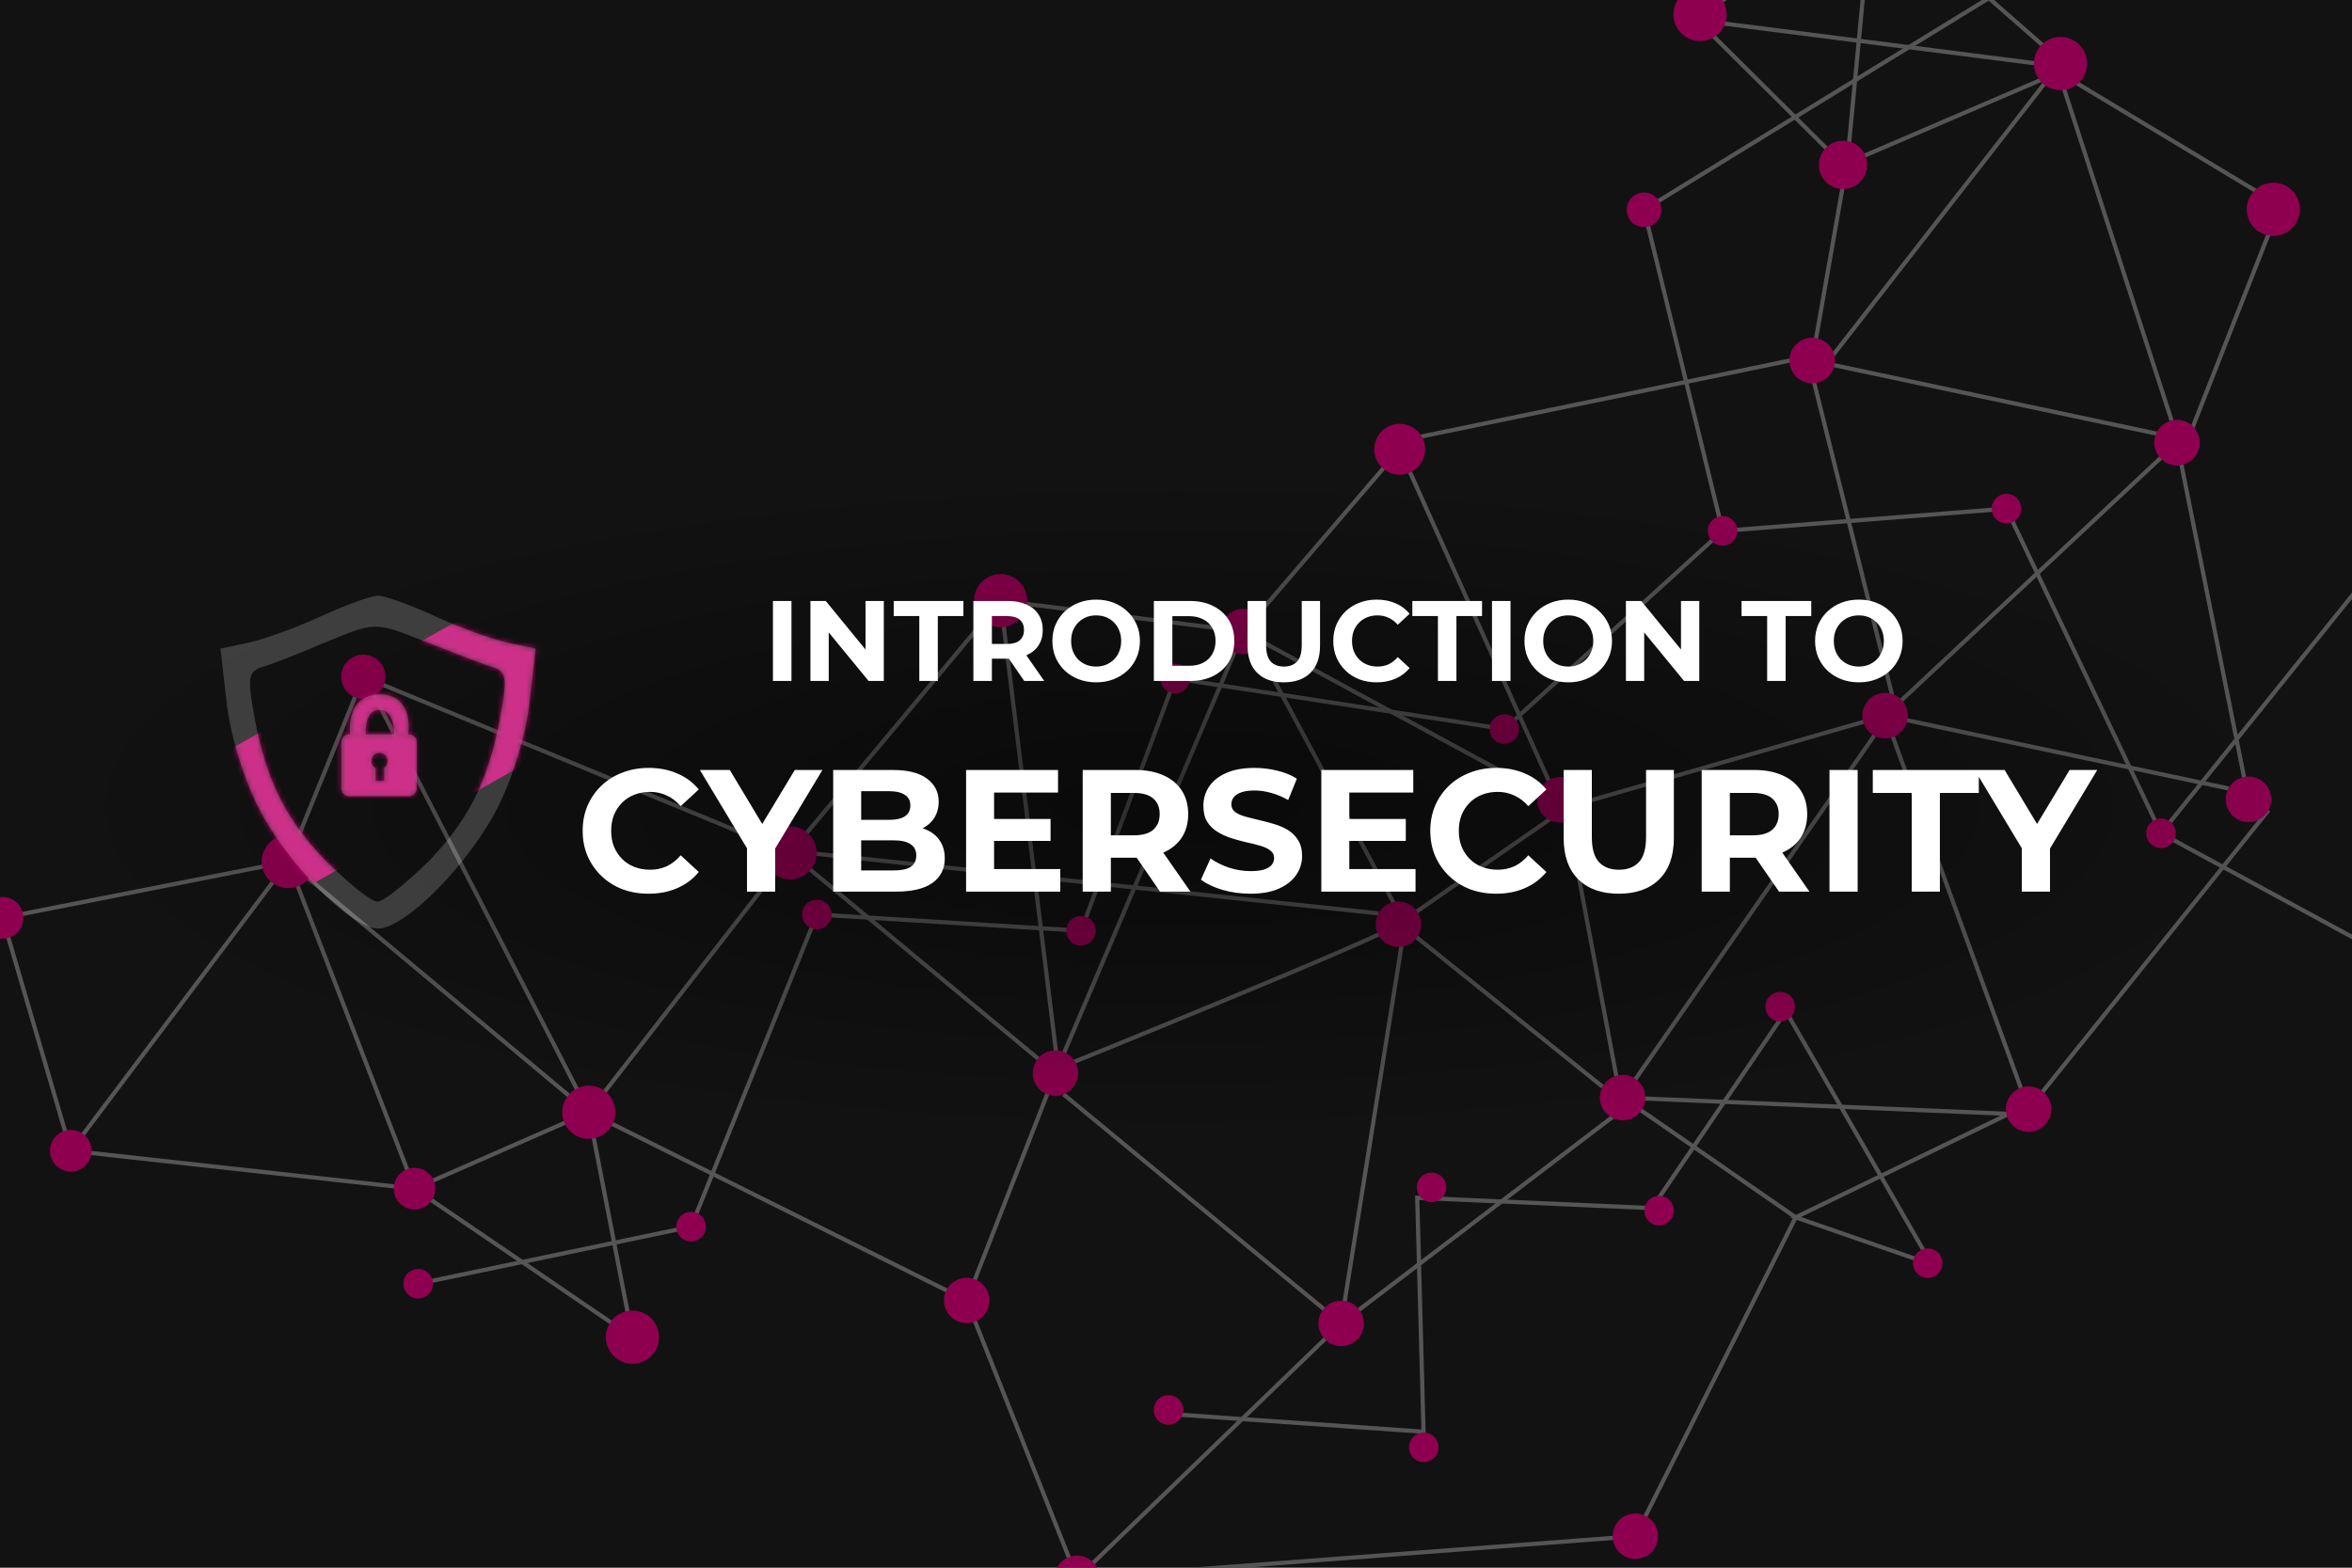 <svg width="480" height="320" viewBox="0 0 480 320" fill="none" xmlns="http://www.w3.org/2000/svg">
<g clip-path="url(#clip0_3029_6656)">
<rect width="480" height="320" fill="#141414"/>
<path d="M0.525 187.354L58.825 175.864L74.141 138.141L161.242 174.087L204.207 122.604L253.75 128.902L215.4 219.04L197.291 265.455L120.163 227.035L129.074 272.941L84.601 242.631L14.446 234.895L0.525 187.354Z" stroke="#5E5E5E" stroke-width="0.853" stroke-miterlimit="10"/>
<path d="M14.446 234.896L58.826 175.865L84.602 242.631L120.164 227.036L73.786 136.918" stroke="#5E5E5E" stroke-width="0.853" stroke-miterlimit="10"/>
<path d="M58.825 175.865L120.163 227.036L161.242 174.088L215.4 219.04" stroke="#5E5E5E" stroke-width="0.853" stroke-miterlimit="10"/>
<path d="M204.207 122.605L215.932 218.078C215.932 218.078 281.721 191.508 285.388 188.663L319.831 164.765" stroke="#5E5E5E" stroke-width="0.853" stroke-miterlimit="10"/>
<path d="M254.235 128.009L286.067 187.412" stroke="#5E5E5E" stroke-width="0.853" stroke-miterlimit="10"/>
<path d="M85.341 262.038L141.046 250.391L166.709 186.662L220.611 189.983L239.831 138.495L307.006 148.819L351.553 108.37L335.523 42.822L418.031 -7.841" stroke="#5E5E5E" stroke-width="0.853" stroke-miterlimit="10"/>
<path d="M377.115 31.844L382.143 -21.174L422.174 13.875L376.132 33.655L346.346 4.06L380.576 -22.024" stroke="#5E5E5E" stroke-width="0.853" stroke-miterlimit="10"/>
<path d="M417.192 13.159L349.93 4.565" stroke="#5E5E5E" stroke-width="0.853" stroke-miterlimit="10"/>
<path d="M376.561 35.287L370.095 72.082L369.834 73.591L443.187 89.169L446.439 89.861L465.28 41.92L420.132 14.754L443.191 85.85" stroke="#5E5E5E" stroke-width="0.853" stroke-miterlimit="10"/>
<path d="M420.712 12.598L372.745 74.213" stroke="#5E5E5E" stroke-width="0.853" stroke-miterlimit="10"/>
<path d="M286.688 89.797L368.582 72.912" stroke="#5E5E5E" stroke-width="0.853" stroke-miterlimit="10"/>
<path d="M386.99 145.278L369.335 74.509" stroke="#5E5E5E" stroke-width="0.853" stroke-miterlimit="10"/>
<path d="M219.815 322.173L333.743 313.576L366.464 248.482L331.146 224.043L328.935 228.12L273.709 270.134L219.815 322.173Z" stroke="#5E5E5E" stroke-width="0.853" stroke-miterlimit="10"/>
<path d="M197.291 265.455L219.153 320.469" stroke="#5E5E5E" stroke-width="0.853" stroke-miterlimit="10"/>
<path d="M217.045 223.37L273.709 270.135L286.619 189.32L327.061 221.827" stroke="#5E5E5E" stroke-width="0.853" stroke-miterlimit="10"/>
<path d="M329.915 219.938L318.376 158.688" stroke="#5E5E5E" stroke-width="0.853" stroke-miterlimit="10"/>
<path d="M166.656 174.281L281.307 186.438" stroke="#5E5E5E" stroke-width="0.853" stroke-miterlimit="10"/>
<path d="M351.552 108.37L409.48 103.826L441.024 170.095L494.796 199.27" stroke="#5E5E5E" stroke-width="0.853" stroke-miterlimit="10"/>
<path d="M526.582 12.401C525.141 15.057 487.769 57.548 487.769 57.548L494.976 102.971L441.023 170.095" stroke="#5E5E5E" stroke-width="0.853" stroke-miterlimit="10"/>
<path d="M458.882 163.165L444.289 90.356L384.711 146.07L319.827 164.753L253.751 128.902L285.653 91.706L318.049 163.788" stroke="#5E5E5E" stroke-width="0.853" stroke-miterlimit="10"/>
<path d="M462.967 165.381L414.001 226.412L384.711 146.07L454.797 160.948" stroke="#5E5E5E" stroke-width="0.853" stroke-miterlimit="10"/>
<path d="M382.499 150.147L331.147 224.044L409.951 227.368L366.464 248.482L393.422 257.832" stroke="#5E5E5E" stroke-width="0.853" stroke-miterlimit="10"/>
<path d="M394.583 258.735L364.466 206.401L337.114 246.603L289.229 244.495L290.516 292.246L239.628 288.699" stroke="#5E5E5E" stroke-width="0.853" stroke-miterlimit="10"/>
<path d="M206.793 117.838C209.426 119.266 210.403 122.559 208.974 125.191C207.546 127.824 204.253 128.801 201.62 127.372C198.987 125.944 198.011 122.651 199.44 120.018C200.868 117.385 204.16 116.409 206.793 117.838Z" fill="#9D0058"/>
<path d="M288.129 87.141C290.65 88.509 291.585 91.661 290.217 94.182C288.85 96.703 285.697 97.638 283.177 96.27C280.656 94.902 279.721 91.75 281.089 89.229C282.456 86.708 285.609 85.774 288.129 87.141Z" fill="#9D0058"/>
<path d="M372.051 69.506C374.307 70.73 375.144 73.551 373.92 75.807C372.696 78.063 369.874 78.9 367.618 77.676C365.362 76.452 364.526 73.63 365.75 71.374C366.974 69.118 369.795 68.282 372.051 69.506Z" fill="#9D0058"/>
<path d="M386.927 141.985C389.183 143.209 390.02 146.03 388.796 148.286C387.572 150.542 384.75 151.379 382.494 150.155C380.238 148.931 379.401 146.11 380.626 143.853C381.85 141.597 384.671 140.761 386.927 141.985Z" fill="#9D0058"/>
<path d="M446.505 86.27C448.761 87.494 449.598 90.316 448.374 92.572C447.15 94.828 444.329 95.665 442.072 94.441C439.816 93.216 438.98 90.395 440.204 88.139C441.428 85.883 444.249 85.046 446.505 86.27Z" fill="#9D0058"/>
<path d="M461.098 159.079C463.354 160.304 464.19 163.125 462.966 165.381C461.742 167.637 458.921 168.474 456.665 167.25C454.409 166.026 453.572 163.204 454.796 160.948C456.02 158.692 458.841 157.855 461.098 159.079Z" fill="#9D0058"/>
<path d="M466.542 37.948C469.18 39.379 470.158 42.677 468.727 45.314C467.296 47.952 463.998 48.93 461.36 47.499C458.723 46.068 457.745 42.77 459.176 40.132C460.607 37.495 463.905 36.517 466.542 37.948Z" fill="#9D0058"/>
<path d="M423.1 8.197C425.737 9.628 426.715 12.926 425.284 15.563C423.853 18.201 420.555 19.179 417.918 17.748C415.281 16.317 414.303 13.019 415.734 10.381C417.164 7.744 420.463 6.766 423.1 8.197Z" fill="#9D0058"/>
<path d="M349.54 -1.828C352.178 -0.397 353.156 2.901 351.725 5.539C350.294 8.176 346.996 9.154 344.358 7.723C341.721 6.292 340.743 2.994 342.174 0.357C343.605 -2.28 346.903 -3.258 349.54 -1.828Z" fill="#9D0058"/>
<path d="M378.485 29.319C380.88 30.619 381.769 33.614 380.469 36.009C379.17 38.404 376.174 39.293 373.779 37.993C371.384 36.694 370.496 33.699 371.795 31.303C373.095 28.908 376.09 28.02 378.485 29.319Z" fill="#9D0058"/>
<path d="M337.209 39.712C338.927 40.644 339.564 42.792 338.632 44.51C337.7 46.228 335.552 46.865 333.834 45.933C332.116 45.001 331.479 42.852 332.411 41.135C333.343 39.417 335.492 38.78 337.209 39.712Z" fill="#9D0058"/>
<path d="M352.994 105.714C354.461 106.51 355.005 108.344 354.209 109.811C353.413 111.277 351.579 111.821 350.112 111.025C348.646 110.23 348.102 108.395 348.897 106.929C349.693 105.462 351.527 104.918 352.994 105.714Z" fill="#9D0058"/>
<path d="M410.921 101.17C412.388 101.966 412.932 103.8 412.136 105.267C411.34 106.734 409.506 107.278 408.039 106.482C406.573 105.686 406.029 103.852 406.825 102.385C407.62 100.919 409.455 100.375 410.921 101.17Z" fill="#9D0058"/>
<path d="M442.465 167.44C443.931 168.236 444.475 170.07 443.68 171.537C442.884 173.003 441.05 173.547 439.583 172.751C438.116 171.956 437.572 170.122 438.368 168.655C439.164 167.188 440.998 166.644 442.465 167.44Z" fill="#9D0058"/>
<path d="M364.743 202.83C366.209 203.625 366.753 205.46 365.957 206.926C365.162 208.393 363.327 208.937 361.861 208.141C360.394 207.345 359.85 205.511 360.646 204.044C361.442 202.578 363.276 202.034 364.743 202.83Z" fill="#9D0058"/>
<path d="M394.864 255.176C396.33 255.972 396.874 257.806 396.078 259.272C395.283 260.739 393.449 261.283 391.982 260.487C390.515 259.692 389.971 257.857 390.767 256.391C391.563 254.924 393.397 254.38 394.864 255.176Z" fill="#9D0058"/>
<path d="M340.046 244.473C341.513 245.268 342.057 247.103 341.261 248.569C340.465 250.036 338.631 250.58 337.164 249.784C335.698 248.988 335.154 247.154 335.95 245.688C336.745 244.221 338.58 243.677 340.046 244.473Z" fill="#9D0058"/>
<path d="M293.598 239.717C295.065 240.513 295.609 242.347 294.813 243.814C294.017 245.281 292.183 245.825 290.716 245.029C289.25 244.233 288.706 242.399 289.501 240.932C290.297 239.465 292.131 238.922 293.598 239.717Z" fill="#9D0058"/>
<path d="M292.008 292.772C293.474 293.567 294.018 295.401 293.223 296.868C292.427 298.335 290.593 298.879 289.126 298.083C287.659 297.287 287.115 295.453 287.911 293.986C288.707 292.52 290.541 291.976 292.008 292.772Z" fill="#9D0058"/>
<path d="M239.908 285.14C241.375 285.936 241.919 287.77 241.123 289.237C240.327 290.704 238.493 291.247 237.026 290.452C235.56 289.656 235.016 287.822 235.811 286.355C236.607 284.888 238.441 284.344 239.908 285.14Z" fill="#9D0058"/>
<path d="M308.446 146.163C309.913 146.959 310.457 148.793 309.661 150.26C308.865 151.726 307.031 152.27 305.564 151.475C304.098 150.679 303.554 148.845 304.35 147.378C305.145 145.911 306.979 145.367 308.446 146.163Z" fill="#9D0058"/>
<path d="M241.271 135.839C242.738 136.635 243.282 138.469 242.486 139.936C241.69 141.403 239.856 141.947 238.39 141.151C236.923 140.355 236.379 138.521 237.175 137.054C237.971 135.588 239.805 135.044 241.271 135.839Z" fill="#9D0058"/>
<path d="M222.051 187.328C223.517 188.123 224.061 189.958 223.265 191.424C222.47 192.891 220.636 193.435 219.169 192.639C217.702 191.843 217.158 190.009 217.954 188.543C218.75 187.076 220.584 186.532 222.051 187.328Z" fill="#9D0058"/>
<path d="M168.149 184.006C169.616 184.802 170.159 186.636 169.364 188.103C168.568 189.57 166.734 190.114 165.267 189.318C163.8 188.522 163.256 186.688 164.052 185.221C164.848 183.755 166.682 183.211 168.149 184.006Z" fill="#9D0058"/>
<path d="M142.487 247.736C143.953 248.532 144.497 250.366 143.702 251.832C142.906 253.299 141.072 253.843 139.605 253.047C138.138 252.252 137.594 250.417 138.39 248.951C139.186 247.484 141.02 246.94 142.487 247.736Z" fill="#9D0058"/>
<path d="M86.782 259.383C88.249 260.179 88.793 262.013 87.997 263.479C87.201 264.946 85.367 265.49 83.9 264.694C82.434 263.899 81.89 262.064 82.686 260.598C83.481 259.131 85.315 258.587 86.782 259.383Z" fill="#9D0058"/>
<path d="M163.829 169.32C166.462 170.749 167.438 174.041 166.01 176.674C164.581 179.307 161.289 180.284 158.656 178.855C156.023 177.427 155.047 174.134 156.475 171.501C157.904 168.868 161.196 167.892 163.829 169.32Z" fill="#9D0058"/>
<path d="M61.412 171.097C64.045 172.526 65.021 175.818 63.593 178.451C62.164 181.084 58.872 182.06 56.239 180.632C53.606 179.203 52.63 175.911 54.058 173.278C55.487 170.645 58.779 169.669 61.412 171.097Z" fill="#9D0058"/>
<path d="M122.749 222.268C125.382 223.696 126.359 226.989 124.93 229.622C123.502 232.255 120.209 233.231 117.576 231.802C114.943 230.374 113.967 227.081 115.396 224.449C116.824 221.816 120.117 220.839 122.749 222.268Z" fill="#9D0058"/>
<path d="M131.661 268.175C134.293 269.603 135.27 272.895 133.841 275.528C132.413 278.161 129.12 279.138 126.488 277.709C123.855 276.281 122.878 272.988 124.307 270.355C125.735 267.722 129.028 266.746 131.661 268.175Z" fill="#9D0058"/>
<path d="M86.628 238.895C88.691 240.014 89.456 242.595 88.337 244.658C87.217 246.721 84.637 247.486 82.574 246.367C80.51 245.247 79.745 242.667 80.865 240.604C81.984 238.541 84.564 237.776 86.628 238.895Z" fill="#9D0058"/>
<path d="M16.472 231.16C18.536 232.279 19.301 234.859 18.181 236.922C17.062 238.986 14.482 239.751 12.418 238.631C10.355 237.512 9.59 234.932 10.71 232.869C11.829 230.805 14.409 230.04 16.472 231.16Z" fill="#9D0058"/>
<path d="M2.551 183.618C4.615 184.738 5.38 187.318 4.26 189.381C3.141 191.444 0.561 192.209 -1.502 191.09C-3.566 189.97 -4.331 187.39 -3.211 185.327C-2.092 183.264 0.488 182.499 2.551 183.618Z" fill="#9D0058"/>
<path d="M76.296 134.17C78.489 135.36 79.303 138.103 78.113 140.297C76.923 142.49 74.18 143.303 71.987 142.113C69.793 140.923 68.98 138.18 70.17 135.987C71.36 133.794 74.103 132.98 76.296 134.17Z" fill="#9D0058"/>
<path d="M255.962 124.825C258.214 126.047 259.049 128.862 257.827 131.114C256.606 133.366 253.79 134.201 251.538 132.979C249.287 131.757 248.452 128.942 249.673 126.69C250.895 124.438 253.711 123.603 255.962 124.825Z" fill="#9D0058"/>
<path d="M287.604 184.578C289.856 185.799 290.691 188.615 289.469 190.867C288.248 193.118 285.432 193.953 283.181 192.732C280.929 191.51 280.094 188.694 281.316 186.443C282.537 184.191 285.353 183.356 287.604 184.578Z" fill="#9D0058"/>
<path d="M275.922 266.058C278.174 267.279 279.009 270.095 277.787 272.347C276.566 274.598 273.75 275.433 271.498 274.212C269.247 272.99 268.412 270.174 269.633 267.923C270.855 265.671 273.671 264.836 275.922 266.058Z" fill="#9D0058"/>
<path d="M335.956 309.499C338.207 310.721 339.042 313.536 337.821 315.788C336.599 318.04 333.783 318.875 331.532 317.653C329.28 316.431 328.445 313.616 329.667 311.364C330.888 309.112 333.704 308.277 335.956 309.499Z" fill="#9D0058"/>
<path d="M333.358 219.966C335.61 221.188 336.445 224.004 335.223 226.255C334.002 228.507 331.186 229.342 328.934 228.12C326.683 226.899 325.848 224.083 327.069 221.831C328.291 219.58 331.107 218.745 333.358 219.966Z" fill="#9D0058"/>
<path d="M416.213 222.335C418.465 223.557 419.299 226.372 418.078 228.624C416.856 230.876 414.041 231.71 411.789 230.489C409.537 229.267 408.702 226.452 409.924 224.2C411.146 221.948 413.961 221.113 416.213 222.335Z" fill="#9D0058"/>
<path d="M320.547 159.183C322.799 160.404 323.634 163.22 322.412 165.472C321.191 167.723 318.375 168.558 316.123 167.337C313.872 166.115 313.037 163.299 314.258 161.048C315.48 158.796 318.296 157.961 320.547 159.183Z" fill="#9D0058"/>
<path d="M217.612 214.963C219.863 216.184 220.698 219 219.477 221.252C218.255 223.503 215.439 224.338 213.188 223.117C210.936 221.895 210.101 219.079 211.323 216.828C212.544 214.576 215.36 213.741 217.612 214.963Z" fill="#9D0058"/>
<path d="M199.503 261.378C201.755 262.6 202.59 265.416 201.368 267.667C200.147 269.919 197.331 270.754 195.079 269.532C192.828 268.311 191.993 265.495 193.214 263.243C194.436 260.992 197.252 260.157 199.503 261.378Z" fill="#9D0058"/>
<path d="M222.027 318.097C224.279 319.318 225.113 322.134 223.892 324.386C222.67 326.637 219.855 327.472 217.603 326.251C215.351 325.029 214.516 322.213 215.738 319.962C216.96 317.71 219.775 316.875 222.027 318.097Z" fill="#9D0058"/>
<rect width="486" height="322" fill="black" fill-opacity="0.1"/>
<rect x="8" y="96" width="464" height="137.164" fill="url(#paint0_radial_3029_6656)" fill-opacity="0.47"/>
<g filter="url(#filter0_dd_3029_6656)">
<mask id="mask0_3029_6656" style="mask-type:alpha" maskUnits="userSpaceOnUse" x="45" y="117" width="65" height="68">
<path d="M65.561 121.181C60.64 123.445 53.962 125.884 50.799 126.581L45 127.8L46.23 138.6C46.933 145.045 49.393 153.406 52.557 159.851C58.356 171.522 71.536 184.935 77.16 184.935C82.783 184.935 95.963 171.522 101.763 159.851C104.926 153.406 107.386 145.045 108.089 138.6L109.319 127.8L103.52 126.581C100.357 125.884 93.679 123.445 88.758 121.181C83.838 118.916 78.565 117 77.16 117C75.754 117 70.482 118.916 65.561 121.181ZM88.582 124.664C94.382 126.929 100.532 129.368 102.465 129.89C105.277 130.761 105.629 132.155 104.574 138.426C102.114 153.58 97.896 162.638 88.758 172.219C83.662 177.27 78.565 181.451 77.16 181.451C75.754 181.451 70.657 177.27 65.561 172.219C56.423 162.638 52.205 153.58 49.745 138.426C48.69 132.155 49.042 130.761 51.854 129.89C53.787 129.368 59.586 127.103 64.858 124.839C77.16 119.787 76.105 119.787 88.582 124.664Z" fill="white"/>
<path d="M66.232 123.464C61.659 125.568 55.452 127.833 52.511 128.481L47.121 129.613L48.264 139.647C48.918 145.635 51.205 153.404 54.145 159.392C59.535 170.235 71.786 182.696 77.013 182.696C82.24 182.696 94.49 170.235 99.881 159.392C102.821 153.404 105.108 145.635 105.761 139.647L106.904 129.613L101.514 128.481C98.574 127.833 92.367 125.568 87.793 123.464C83.22 121.36 78.32 119.58 77.013 119.58C75.706 119.58 70.806 121.36 66.232 123.464ZM87.63 126.7C93.02 128.804 98.737 131.07 100.534 131.556C103.148 132.365 103.474 133.659 102.494 139.486C100.207 153.565 96.287 161.981 87.793 170.882C83.056 175.575 78.32 179.46 77.013 179.46C75.706 179.46 70.969 175.575 66.232 170.882C57.738 161.981 53.818 153.565 51.531 139.486C50.551 133.659 50.878 132.365 53.492 131.556C55.288 131.07 60.678 128.966 65.579 126.862C77.013 122.169 76.033 122.169 87.63 126.7Z" fill="white"/>
<path d="M74.141 138.048C71.341 139.712 71.225 143.77 71.516 145.591H74.665C74.49 143.799 74.805 140.233 77.464 140.302C80.123 140.371 80.555 143.857 80.439 145.591H83.238C84.008 141.221 82.042 138.741 80.963 138.048C79.856 137.354 76.94 136.383 74.141 138.048Z" fill="white"/>
<path fill-rule="evenodd" clip-rule="evenodd" d="M69.658 146.903C69.658 146.006 70.385 145.279 71.282 145.279H83.43C84.327 145.279 85.054 146.006 85.054 146.903V156.314C85.054 157.211 84.327 157.938 83.43 157.938H71.282C70.385 157.938 69.658 157.211 69.658 156.314V146.903ZM78.408 152.084C78.831 151.786 79.107 151.295 79.107 150.741C79.107 149.831 78.363 149.094 77.445 149.094C76.527 149.094 75.783 149.831 75.783 150.741C75.783 151.369 76.137 151.914 76.658 152.192V154.816H78.408V152.084Z" fill="white"/>
</mask>
<g mask="url(#mask0_3029_6656)">
<rect x="20.765" y="163.158" width="109.239" height="32.193" transform="rotate(-29.477 20.765 163.158)" fill="#C0006C"/>
</g>
<g opacity="0.19">
<path d="M65.561 121.181C60.64 123.445 53.962 125.884 50.799 126.581L45 127.8L46.23 138.6C46.933 145.045 49.393 153.406 52.557 159.851C58.356 171.522 71.536 184.935 77.16 184.935C82.783 184.935 95.963 171.522 101.763 159.851C104.926 153.406 107.386 145.045 108.089 138.6L109.319 127.8L103.52 126.581C100.357 125.884 93.679 123.445 88.758 121.181C83.838 118.916 78.565 117 77.16 117C75.754 117 70.482 118.916 65.561 121.181ZM88.582 124.664C94.382 126.929 100.532 129.368 102.465 129.89C105.277 130.761 105.629 132.155 104.574 138.426C102.114 153.58 97.896 162.638 88.758 172.219C83.662 177.27 78.565 181.451 77.16 181.451C75.754 181.451 70.657 177.27 65.561 172.219C56.423 162.638 52.205 153.58 49.745 138.426C48.69 132.155 49.042 130.761 51.854 129.89C53.787 129.368 59.586 127.103 64.858 124.839C77.16 119.787 76.105 119.787 88.582 124.664Z" fill="white"/>
<path d="M66.232 123.464C61.659 125.568 55.452 127.833 52.511 128.481L47.121 129.613L48.264 139.647C48.918 145.635 51.205 153.404 54.145 159.392C59.535 170.235 71.786 182.696 77.013 182.696C82.24 182.696 94.49 170.235 99.881 159.392C102.821 153.404 105.108 145.635 105.761 139.647L106.904 129.613L101.514 128.481C98.574 127.833 92.367 125.568 87.793 123.464C83.22 121.36 78.32 119.58 77.013 119.58C75.706 119.58 70.806 121.36 66.232 123.464ZM87.63 126.7C93.02 128.804 98.737 131.07 100.534 131.556C103.148 132.365 103.474 133.659 102.494 139.486C100.207 153.565 96.287 161.981 87.793 170.882C83.056 175.575 78.32 179.46 77.013 179.46C75.706 179.46 70.969 175.575 66.232 170.882C57.738 161.981 53.818 153.565 51.531 139.486C50.551 133.659 50.878 132.365 53.492 131.556C55.288 131.07 60.678 128.966 65.579 126.862C77.013 122.169 76.033 122.169 87.63 126.7Z" fill="white"/>
<path d="M74.141 138.048C71.341 139.712 71.225 143.77 71.516 145.591H74.665C74.49 143.799 74.805 140.233 77.464 140.302C80.123 140.371 80.555 143.857 80.439 145.591H83.238C84.008 141.221 82.042 138.741 80.963 138.048C79.856 137.354 76.94 136.383 74.141 138.048Z" fill="white"/>
<path fill-rule="evenodd" clip-rule="evenodd" d="M69.658 146.903C69.658 146.006 70.385 145.279 71.282 145.279H83.43C84.327 145.279 85.054 146.006 85.054 146.903V156.314C85.054 157.211 84.327 157.938 83.43 157.938H71.282C70.385 157.938 69.658 157.211 69.658 156.314V146.903ZM78.408 152.085C78.831 151.786 79.107 151.296 79.107 150.741C79.107 149.831 78.363 149.094 77.445 149.094C76.527 149.094 75.783 149.831 75.783 150.741C75.783 151.369 76.137 151.914 76.658 152.192V154.816H78.408V152.085Z" fill="white"/>
</g>
</g>
<path d="M157.744 139V122.674H161.522V139H157.744ZM165.397 139V122.674H168.522L178.154 134.429H176.638V122.674H180.37V139H177.268L167.612 127.245H169.128V139H165.397ZM187.614 139V125.753H182.39V122.674H196.616V125.753H191.392V139H187.614ZM198.649 139V122.674H205.716C207.177 122.674 208.437 122.915 209.494 123.397C210.551 123.864 211.368 124.54 211.943 125.426C212.518 126.313 212.806 127.37 212.806 128.598C212.806 129.811 212.518 130.86 211.943 131.747C211.368 132.617 210.551 133.286 209.494 133.752C208.437 134.219 207.177 134.452 205.716 134.452H200.748L202.427 132.796V139H198.649ZM209.028 139L204.946 133.076H208.981L213.109 139H209.028ZM202.427 133.216L200.748 131.444H205.506C206.672 131.444 207.543 131.195 208.118 130.697C208.693 130.184 208.981 129.484 208.981 128.598C208.981 127.696 208.693 126.997 208.118 126.499C207.543 126.002 206.672 125.753 205.506 125.753H200.748L202.427 123.957V133.216ZM223.729 139.28C222.439 139.28 221.241 139.07 220.137 138.65C219.049 138.23 218.101 137.64 217.292 136.878C216.499 136.116 215.877 135.222 215.426 134.196C214.991 133.169 214.773 132.05 214.773 130.837C214.773 129.624 214.991 128.505 215.426 127.479C215.877 126.453 216.507 125.559 217.315 124.797C218.124 124.035 219.072 123.444 220.161 123.024C221.249 122.604 222.431 122.394 223.706 122.394C224.996 122.394 226.178 122.604 227.251 123.024C228.339 123.444 229.28 124.035 230.073 124.797C230.881 125.559 231.511 126.453 231.962 127.479C232.413 128.489 232.638 129.609 232.638 130.837C232.638 132.05 232.413 133.177 231.962 134.219C231.511 135.245 230.881 136.139 230.073 136.901C229.28 137.647 228.339 138.23 227.251 138.65C226.178 139.07 225.004 139.28 223.729 139.28ZM223.706 136.061C224.436 136.061 225.105 135.937 225.711 135.688C226.333 135.439 226.878 135.082 227.344 134.615C227.81 134.149 228.168 133.597 228.417 132.959C228.681 132.322 228.813 131.615 228.813 130.837C228.813 130.06 228.681 129.352 228.417 128.715C228.168 128.077 227.81 127.525 227.344 127.059C226.893 126.592 226.357 126.235 225.735 125.986C225.113 125.737 224.436 125.613 223.706 125.613C222.975 125.613 222.299 125.737 221.677 125.986C221.07 126.235 220.534 126.592 220.067 127.059C219.601 127.525 219.236 128.077 218.971 128.715C218.722 129.352 218.598 130.06 218.598 130.837C218.598 131.599 218.722 132.306 218.971 132.959C219.236 133.597 219.593 134.149 220.044 134.615C220.511 135.082 221.055 135.439 221.677 135.688C222.299 135.937 222.975 136.061 223.706 136.061ZM235.478 139V122.674H242.894C244.667 122.674 246.229 123.016 247.582 123.7C248.935 124.369 249.992 125.31 250.754 126.522C251.516 127.735 251.897 129.173 251.897 130.837C251.897 132.485 251.516 133.923 250.754 135.152C249.992 136.365 248.935 137.313 247.582 137.997C246.229 138.666 244.667 139 242.894 139H235.478ZM239.256 135.898H242.708C243.796 135.898 244.737 135.696 245.53 135.292C246.338 134.872 246.96 134.281 247.395 133.519C247.846 132.757 248.072 131.863 248.072 130.837C248.072 129.795 247.846 128.901 247.395 128.155C246.96 127.393 246.338 126.81 245.53 126.406C244.737 125.986 243.796 125.776 242.708 125.776H239.256V135.898ZM261.999 139.28C259.683 139.28 257.871 138.635 256.565 137.344C255.259 136.054 254.606 134.211 254.606 131.817V122.674H258.384V131.677C258.384 133.232 258.703 134.351 259.341 135.035C259.978 135.719 260.872 136.061 262.023 136.061C263.173 136.061 264.067 135.719 264.705 135.035C265.342 134.351 265.661 133.232 265.661 131.677V122.674H269.393V131.817C269.393 134.211 268.74 136.054 267.433 137.344C266.127 138.635 264.316 139.28 261.999 139.28ZM280.939 139.28C279.68 139.28 278.506 139.078 277.417 138.673C276.345 138.254 275.412 137.663 274.619 136.901C273.826 136.139 273.204 135.245 272.753 134.219C272.318 133.193 272.1 132.065 272.1 130.837C272.1 129.609 272.318 128.482 272.753 127.455C273.204 126.429 273.826 125.535 274.619 124.773C275.427 124.011 276.368 123.428 277.441 123.024C278.514 122.604 279.688 122.394 280.963 122.394C282.377 122.394 283.652 122.643 284.787 123.141C285.938 123.623 286.902 124.338 287.679 125.286L285.254 127.525C284.694 126.888 284.072 126.414 283.388 126.103C282.704 125.776 281.958 125.613 281.149 125.613C280.387 125.613 279.688 125.737 279.05 125.986C278.413 126.235 277.861 126.592 277.394 127.059C276.928 127.525 276.562 128.077 276.298 128.715C276.049 129.352 275.925 130.06 275.925 130.837C275.925 131.615 276.049 132.322 276.298 132.959C276.562 133.597 276.928 134.149 277.394 134.615C277.861 135.082 278.413 135.439 279.05 135.688C279.688 135.937 280.387 136.061 281.149 136.061C281.958 136.061 282.704 135.906 283.388 135.595C284.072 135.268 284.694 134.779 285.254 134.126L287.679 136.365C286.902 137.313 285.938 138.036 284.787 138.534C283.652 139.031 282.37 139.28 280.939 139.28ZM293.453 139V125.753H288.229V122.674H302.456V125.753H297.231V139H293.453ZM304.488 139V122.674H308.267V139H304.488ZM320.071 139.28C318.78 139.28 317.583 139.07 316.479 138.65C315.391 138.23 314.442 137.64 313.634 136.878C312.841 136.116 312.219 135.222 311.768 134.196C311.333 133.169 311.115 132.05 311.115 130.837C311.115 129.624 311.333 128.505 311.768 127.479C312.219 126.453 312.849 125.559 313.657 124.797C314.466 124.035 315.414 123.444 316.502 123.024C317.591 122.604 318.772 122.394 320.047 122.394C321.338 122.394 322.52 122.604 323.592 123.024C324.681 123.444 325.621 124.035 326.414 124.797C327.223 125.559 327.853 126.453 328.304 127.479C328.754 128.489 328.98 129.609 328.98 130.837C328.98 132.05 328.754 133.177 328.304 134.219C327.853 135.245 327.223 136.139 326.414 136.901C325.621 137.647 324.681 138.23 323.592 138.65C322.52 139.07 321.346 139.28 320.071 139.28ZM320.047 136.061C320.778 136.061 321.447 135.937 322.053 135.688C322.675 135.439 323.219 135.082 323.686 134.615C324.152 134.149 324.51 133.597 324.759 132.959C325.023 132.322 325.155 131.615 325.155 130.837C325.155 130.06 325.023 129.352 324.759 128.715C324.51 128.077 324.152 127.525 323.686 127.059C323.235 126.592 322.698 126.235 322.076 125.986C321.455 125.737 320.778 125.613 320.047 125.613C319.317 125.613 318.64 125.737 318.018 125.986C317.412 126.235 316.876 126.592 316.409 127.059C315.943 127.525 315.577 128.077 315.313 128.715C315.064 129.352 314.94 130.06 314.94 130.837C314.94 131.599 315.064 132.306 315.313 132.959C315.577 133.597 315.935 134.149 316.386 134.615C316.852 135.082 317.396 135.439 318.018 135.688C318.64 135.937 319.317 136.061 320.047 136.061ZM331.819 139V122.674H334.945L344.577 134.429H343.061V122.674H346.792V139H343.691L334.035 127.245H335.551V139H331.819ZM360.642 139V125.753H355.418V122.674H369.644V125.753H364.42V139H360.642ZM379.379 139.28C378.088 139.28 376.891 139.07 375.787 138.65C374.699 138.23 373.75 137.64 372.942 136.878C372.149 136.116 371.527 135.222 371.076 134.196C370.641 133.169 370.423 132.05 370.423 130.837C370.423 129.624 370.641 128.505 371.076 127.479C371.527 126.453 372.157 125.559 372.965 124.797C373.774 124.035 374.722 123.444 375.811 123.024C376.899 122.604 378.081 122.394 379.356 122.394C380.646 122.394 381.828 122.604 382.901 123.024C383.989 123.444 384.93 124.035 385.723 124.797C386.531 125.559 387.161 126.453 387.612 127.479C388.063 128.489 388.288 129.609 388.288 130.837C388.288 132.05 388.063 133.177 387.612 134.219C387.161 135.245 386.531 136.139 385.723 136.901C384.93 137.647 383.989 138.23 382.901 138.65C381.828 139.07 380.654 139.28 379.379 139.28ZM379.356 136.061C380.086 136.061 380.755 135.937 381.361 135.688C381.983 135.439 382.528 135.082 382.994 134.615C383.46 134.149 383.818 133.597 384.067 132.959C384.331 132.322 384.463 131.615 384.463 130.837C384.463 130.06 384.331 129.352 384.067 128.715C383.818 128.077 383.46 127.525 382.994 127.059C382.543 126.592 382.007 126.235 381.385 125.986C380.763 125.737 380.086 125.613 379.356 125.613C378.625 125.613 377.949 125.737 377.327 125.986C376.72 126.235 376.184 126.592 375.717 127.059C375.251 127.525 374.886 128.077 374.621 128.715C374.372 129.352 374.248 130.06 374.248 130.837C374.248 131.599 374.372 132.306 374.621 132.959C374.886 133.597 375.243 134.149 375.694 134.615C376.16 135.082 376.705 135.439 377.327 135.688C377.949 135.937 378.625 136.061 379.356 136.061ZM132.355 182.426C130.44 182.426 128.654 182.118 126.999 181.503C125.367 180.865 123.949 179.966 122.743 178.808C121.537 177.649 120.591 176.289 119.905 174.729C119.243 173.168 118.912 171.454 118.912 169.586C118.912 167.718 119.243 166.003 119.905 164.443C120.591 162.882 121.537 161.522 122.743 160.364C123.972 159.205 125.403 158.318 127.034 157.703C128.666 157.065 130.451 156.746 132.39 156.746C134.542 156.746 136.481 157.124 138.207 157.881C139.957 158.614 141.423 159.701 142.606 161.144L138.917 164.549C138.065 163.579 137.12 162.858 136.079 162.385C135.039 161.889 133.904 161.64 132.674 161.64C131.515 161.64 130.451 161.83 129.482 162.208C128.512 162.586 127.673 163.13 126.963 163.84C126.254 164.549 125.698 165.388 125.296 166.358C124.918 167.327 124.729 168.403 124.729 169.586C124.729 170.768 124.918 171.844 125.296 172.813C125.698 173.783 126.254 174.622 126.963 175.332C127.673 176.041 128.512 176.585 129.482 176.963C130.451 177.342 131.515 177.531 132.674 177.531C133.904 177.531 135.039 177.294 136.079 176.821C137.12 176.325 138.065 175.58 138.917 174.587L142.606 177.992C141.423 179.434 139.957 180.534 138.207 181.291C136.481 182.047 134.53 182.426 132.355 182.426ZM152.45 182V171.856L153.762 175.332L142.837 157.171H148.938L157.309 171.111H153.798L162.204 157.171H167.844L156.919 175.332L158.196 171.856V182H152.45ZM170.04 182V157.171H182.17C185.292 157.171 187.633 157.762 189.193 158.945C190.778 160.127 191.57 161.688 191.57 163.627C191.57 164.927 191.251 166.062 190.612 167.032C189.974 167.978 189.099 168.711 187.987 169.231C186.876 169.751 185.599 170.011 184.157 170.011L184.831 168.557C186.391 168.557 187.775 168.817 188.981 169.337C190.187 169.834 191.121 170.579 191.783 171.572C192.468 172.565 192.811 173.783 192.811 175.225C192.811 177.353 191.972 179.021 190.293 180.227C188.614 181.409 186.143 182 182.88 182H170.04ZM175.75 177.673H182.454C183.944 177.673 185.067 177.436 185.824 176.963C186.604 176.467 186.994 175.686 186.994 174.622C186.994 173.582 186.604 172.813 185.824 172.317C185.067 171.797 183.944 171.536 182.454 171.536H175.325V167.351H181.461C182.856 167.351 183.92 167.115 184.653 166.642C185.41 166.145 185.788 165.4 185.788 164.407C185.788 163.438 185.41 162.716 184.653 162.243C183.92 161.747 182.856 161.499 181.461 161.499H175.75V177.673ZM202.447 167.174H214.4V171.643H202.447V167.174ZM202.872 177.389H216.386V182H197.162V157.171H215.925V161.782H202.872V177.389ZM220.958 182V157.171H231.705C233.928 157.171 235.843 157.538 237.451 158.271C239.059 158.98 240.301 160.009 241.176 161.357C242.051 162.705 242.488 164.313 242.488 166.181C242.488 168.025 242.051 169.621 241.176 170.969C240.301 172.293 239.059 173.31 237.451 174.019C235.843 174.729 233.928 175.083 231.705 175.083H224.15L226.704 172.565V182H220.958ZM236.742 182L230.535 172.991H236.671L242.949 182H236.742ZM226.704 173.204L224.15 170.508H231.386C233.16 170.508 234.484 170.13 235.359 169.373C236.234 168.593 236.671 167.528 236.671 166.181C236.671 164.809 236.234 163.745 235.359 162.988C234.484 162.232 233.16 161.853 231.386 161.853H224.15L226.704 159.122V173.204ZM255.199 182.426C253.212 182.426 251.309 182.166 249.488 181.645C247.667 181.101 246.201 180.404 245.09 179.553L247.041 175.225C248.105 175.982 249.358 176.609 250.8 177.105C252.266 177.578 253.744 177.815 255.234 177.815C256.369 177.815 257.279 177.708 257.965 177.495C258.675 177.259 259.195 176.94 259.526 176.538C259.857 176.136 260.022 175.675 260.022 175.154C260.022 174.492 259.762 173.972 259.242 173.594C258.722 173.192 258.036 172.873 257.185 172.636C256.334 172.376 255.388 172.139 254.347 171.927C253.331 171.69 252.302 171.406 251.261 171.075C250.245 170.744 249.311 170.319 248.459 169.798C247.608 169.278 246.911 168.593 246.367 167.741C245.846 166.89 245.586 165.802 245.586 164.478C245.586 163.059 245.965 161.771 246.721 160.612C247.502 159.43 248.66 158.496 250.197 157.81C251.758 157.1 253.709 156.746 256.05 156.746C257.611 156.746 259.148 156.935 260.661 157.313C262.174 157.668 263.51 158.212 264.669 158.945L262.896 163.308C261.737 162.645 260.578 162.161 259.419 161.853C258.261 161.522 257.126 161.357 256.014 161.357C254.903 161.357 253.993 161.487 253.283 161.747C252.574 162.007 252.065 162.35 251.758 162.776C251.451 163.177 251.297 163.65 251.297 164.194C251.297 164.833 251.557 165.353 252.077 165.755C252.598 166.133 253.283 166.441 254.135 166.677C254.986 166.914 255.92 167.15 256.937 167.387C257.977 167.623 259.006 167.895 260.022 168.202C261.063 168.51 262.009 168.924 262.86 169.444C263.711 169.964 264.397 170.65 264.917 171.501C265.461 172.352 265.733 173.428 265.733 174.729C265.733 176.124 265.343 177.401 264.563 178.559C263.782 179.718 262.612 180.652 261.051 181.362C259.514 182.071 257.563 182.426 255.199 182.426ZM274.944 167.174H286.898V171.643H274.944V167.174ZM275.37 177.389H288.884V182H269.659V157.171H288.423V161.782H275.37V177.389ZM305.338 182.426C303.423 182.426 301.637 182.118 299.982 181.503C298.351 180.865 296.932 179.966 295.726 178.808C294.52 177.649 293.574 176.289 292.888 174.729C292.226 173.168 291.895 171.454 291.895 169.586C291.895 167.718 292.226 166.003 292.888 164.443C293.574 162.882 294.52 161.522 295.726 160.364C296.956 159.205 298.386 158.318 300.018 157.703C301.649 157.065 303.435 156.746 305.374 156.746C307.525 156.746 309.464 157.124 311.191 157.881C312.94 158.614 314.407 159.701 315.589 161.144L311.9 164.549C311.049 163.579 310.103 162.858 309.062 162.385C308.022 161.889 306.887 161.64 305.657 161.64C304.499 161.64 303.435 161.83 302.465 162.208C301.496 162.586 300.656 163.13 299.947 163.84C299.237 164.549 298.682 165.388 298.28 166.358C297.901 167.327 297.712 168.403 297.712 169.586C297.712 170.768 297.901 171.844 298.28 172.813C298.682 173.783 299.237 174.622 299.947 175.332C300.656 176.041 301.496 176.585 302.465 176.963C303.435 177.342 304.499 177.531 305.657 177.531C306.887 177.531 308.022 177.294 309.062 176.821C310.103 176.325 311.049 175.58 311.9 174.587L315.589 177.992C314.407 179.434 312.94 180.534 311.191 181.291C309.464 182.047 307.514 182.426 305.338 182.426ZM330.362 182.426C326.838 182.426 324.084 181.444 322.097 179.482C320.111 177.519 319.118 174.717 319.118 171.075V157.171H324.864V170.863C324.864 173.227 325.349 174.93 326.318 175.97C327.288 177.011 328.647 177.531 330.397 177.531C332.147 177.531 333.507 177.011 334.476 175.97C335.446 174.93 335.93 173.227 335.93 170.863V157.171H341.605V171.075C341.605 174.717 340.612 177.519 338.626 179.482C336.64 181.444 333.885 182.426 330.362 182.426ZM347.284 182V157.171H358.031C360.254 157.171 362.169 157.538 363.777 158.271C365.385 158.98 366.626 160.009 367.501 161.357C368.376 162.705 368.814 164.313 368.814 166.181C368.814 168.025 368.376 169.621 367.501 170.969C366.626 172.293 365.385 173.31 363.777 174.019C362.169 174.729 360.254 175.083 358.031 175.083H350.476L353.03 172.565V182H347.284ZM363.068 182L356.86 172.991H362.997L369.275 182H363.068ZM353.03 173.204L350.476 170.508H357.712C359.485 170.508 360.809 170.13 361.684 169.373C362.559 168.593 362.997 167.528 362.997 166.181C362.997 164.809 362.559 163.745 361.684 162.988C360.809 162.232 359.485 161.853 357.712 161.853H350.476L353.03 159.122V173.204ZM373.366 182V157.171H379.112V182H373.366ZM390.148 182V161.853H382.203V157.171H403.839V161.853H395.894V182H390.148ZM412.617 182V171.856L413.93 175.332L403.005 157.171H409.106L417.477 171.111H413.965L422.372 157.171H428.011L417.087 175.332L418.364 171.856V182H412.617Z" fill="white"/>
</g>
<defs>
<filter id="filter0_dd_3029_6656" x="41.325" y="114.243" width="71.67" height="78.042" filterUnits="userSpaceOnUse" color-interpolation-filters="sRGB">
<feFlood flood-opacity="0" result="BackgroundImageFix"/>
<feColorMatrix in="SourceAlpha" type="matrix" values="0 0 0 0 0 0 0 0 0 0 0 0 0 0 0 0 0 0 127 0" result="hardAlpha"/>
<feOffset dy="0.919"/>
<feGaussianBlur stdDeviation="1.838"/>
<feComposite in2="hardAlpha" operator="out"/>
<feColorMatrix type="matrix" values="0 0 0 0 0.988 0 0 0 0 0.988 0 0 0 0 0.988 0 0 0 0.5 0"/>
<feBlend mode="normal" in2="BackgroundImageFix" result="effect1_dropShadow_3029_6656"/>
<feColorMatrix in="SourceAlpha" type="matrix" values="0 0 0 0 0 0 0 0 0 0 0 0 0 0 0 0 0 0 127 0" result="hardAlpha"/>
<feOffset dy="3.675"/>
<feGaussianBlur stdDeviation="1.838"/>
<feComposite in2="hardAlpha" operator="out"/>
<feColorMatrix type="matrix" values="0 0 0 0 0 0 0 0 0 0 0 0 0 0 0 0 0 0 0.25 0"/>
<feBlend mode="normal" in2="effect1_dropShadow_3029_6656" result="effect2_dropShadow_3029_6656"/>
<feBlend mode="normal" in="SourceGraphic" in2="effect2_dropShadow_3029_6656" result="shape"/>
</filter>
<radialGradient id="paint0_radial_3029_6656" cx="0" cy="0" r="1" gradientUnits="userSpaceOnUse" gradientTransform="translate(240 164.582) rotate(90) scale(68.582 232)">
<stop/>
<stop offset="1" stop-opacity="0"/>
</radialGradient>
<clipPath id="clip0_3029_6656">
<rect width="480" height="320" fill="white"/>
</clipPath>
</defs>
</svg>
